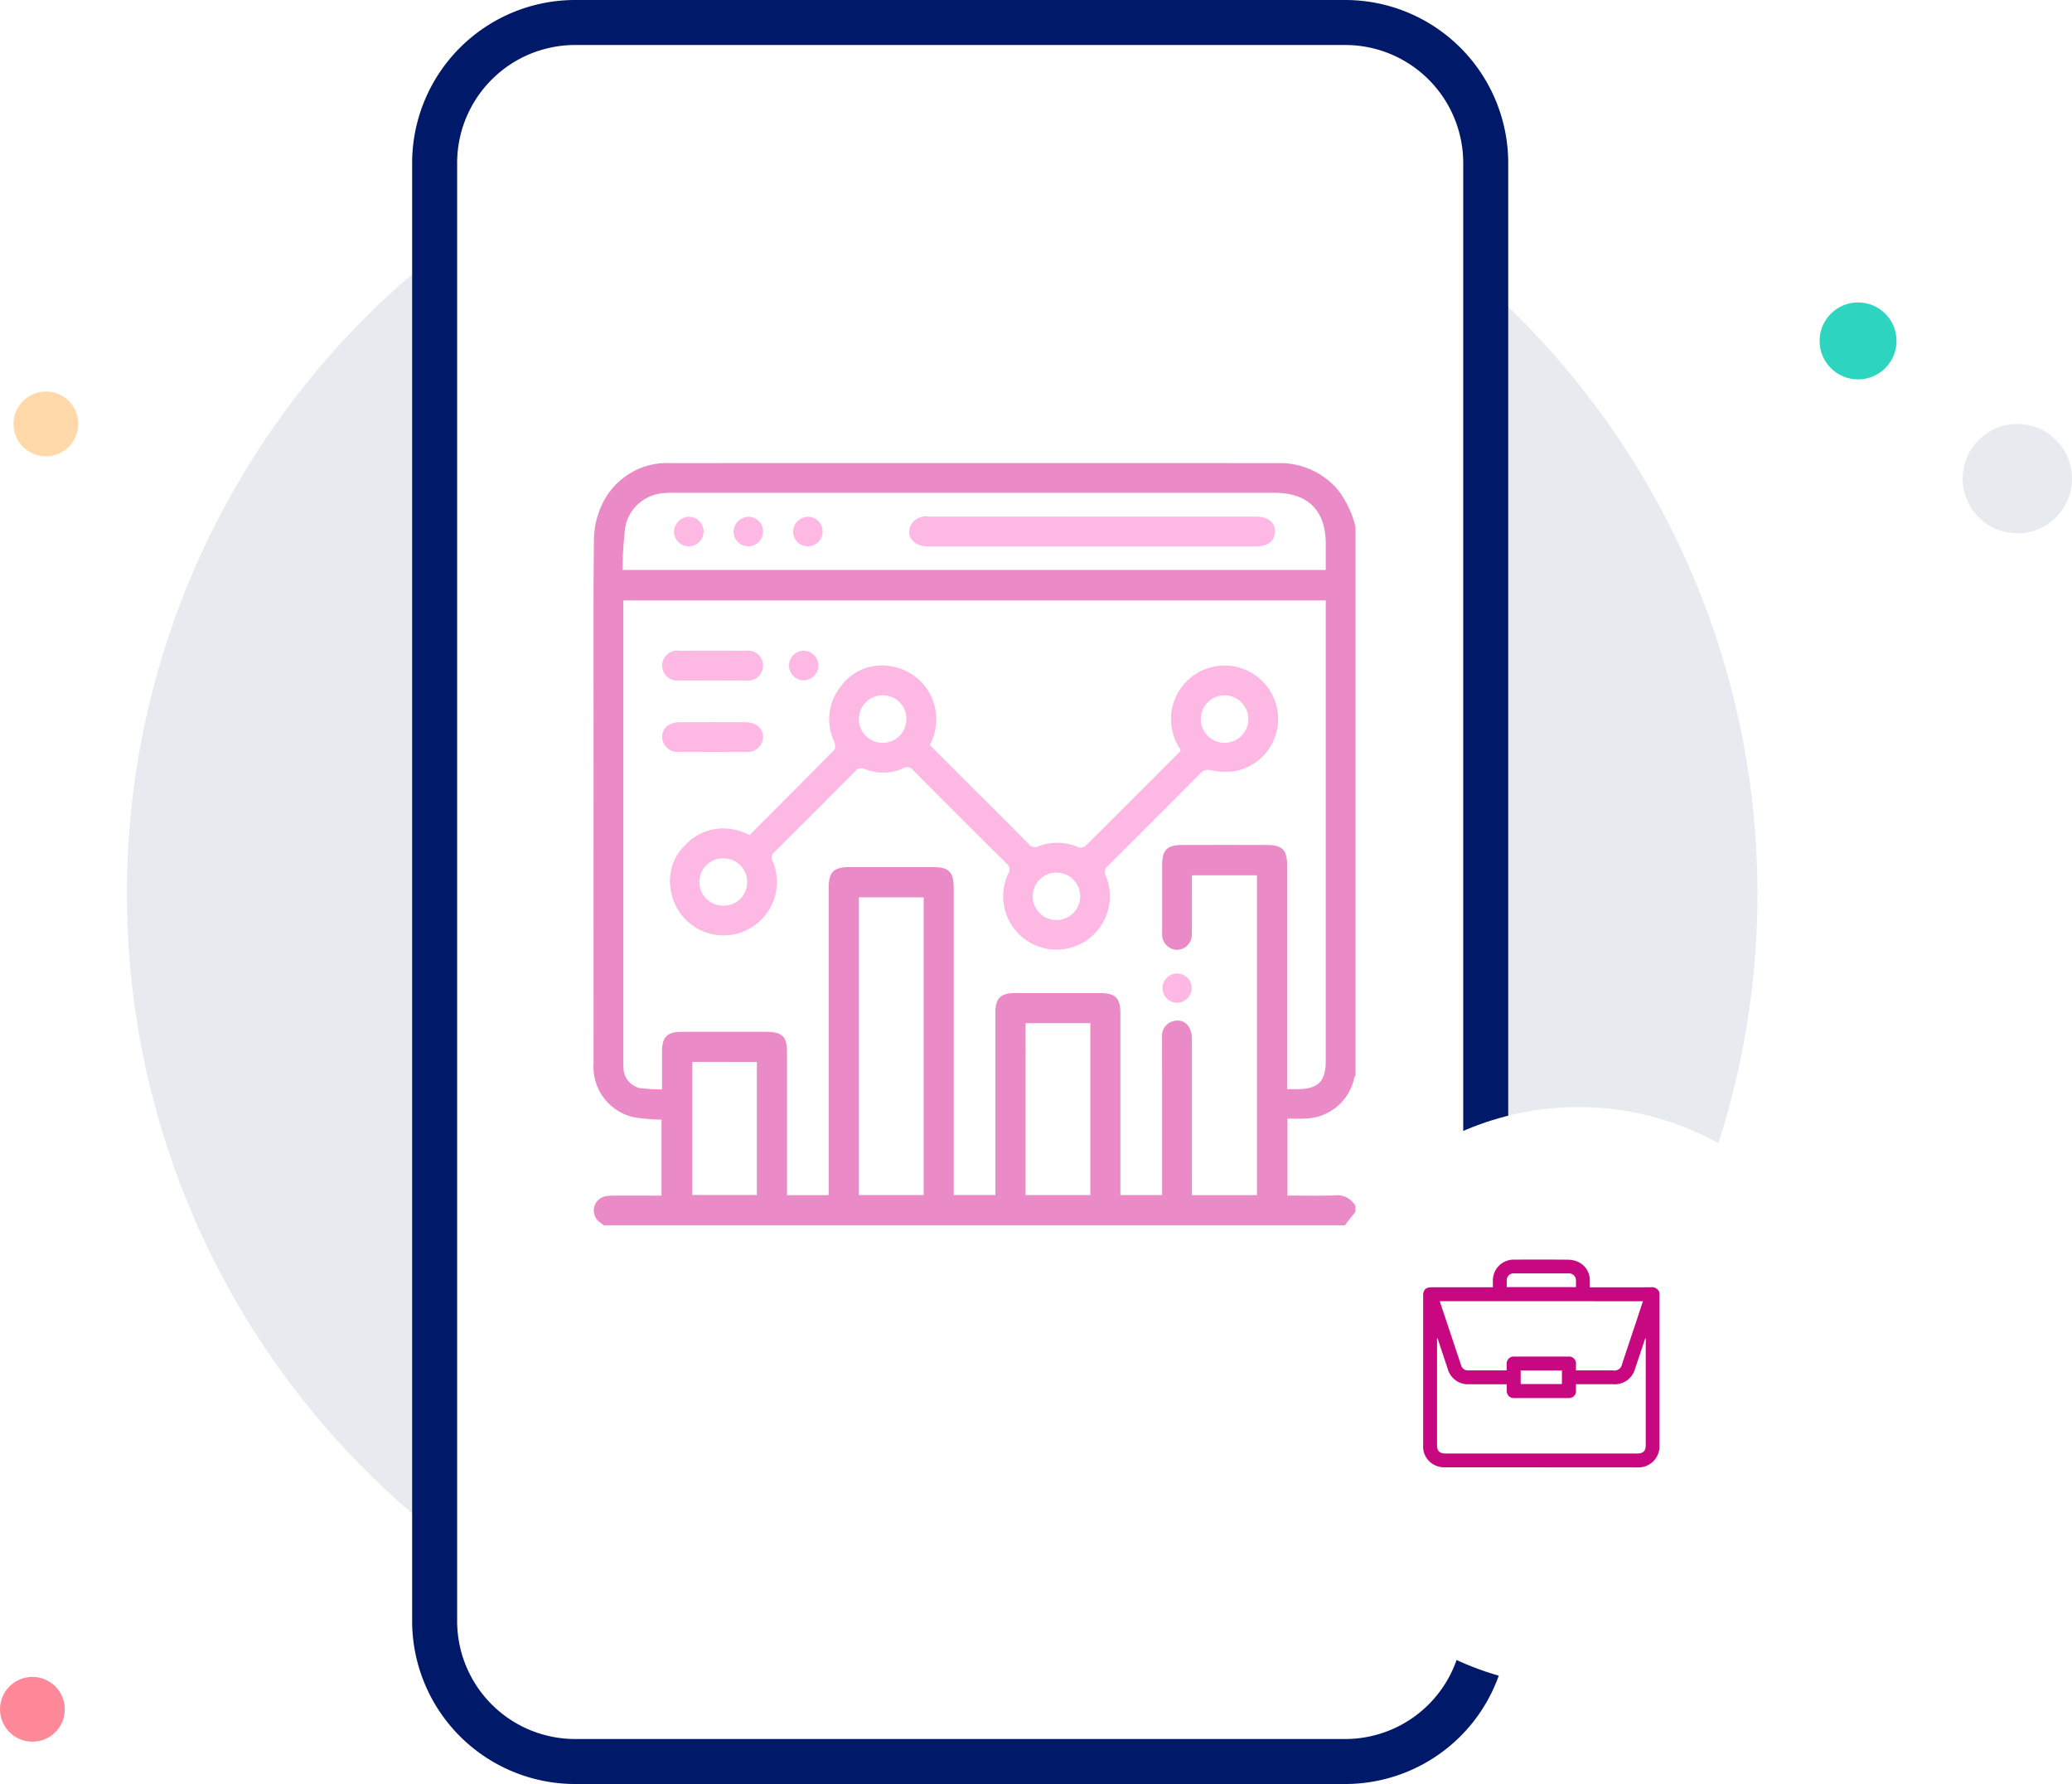 <svg xmlns="http://www.w3.org/2000/svg" xmlns:xlink="http://www.w3.org/1999/xlink" width="204.602" height="176.122" viewBox="0 0 204.602 176.122">
  <defs>
    <filter id="Ellipse_3316" x="119.75" y="101.8" width="72.226" height="72.227" filterUnits="userSpaceOnUse">
      <feOffset dx="4" dy="4" input="SourceAlpha"/>
      <feGaussianBlur stdDeviation="2.5" result="blur"/>
      <feFlood flood-opacity="0.149"/>
      <feComposite operator="in" in2="blur"/>
      <feComposite in="SourceGraphic"/>
    </filter>
  </defs>
  <g id="no_business" transform="translate(-85.199 -233.111)">
    <g id="Group_47437" data-name="Group 47437" transform="translate(-448.101 -220.629)">
      <g id="Group_47434" data-name="Group 47434" transform="translate(545.829 453.74)">
        <g id="Group_47433" data-name="Group 47433" transform="translate(0 7.731)">
          <circle id="Ellipse_3303" data-name="Ellipse 3303" cx="80.508" cy="80.508" r="80.508" fill="#e7eaef"/>
        </g>
        <rect id="Rectangle_11265" data-name="Rectangle 11265" width="103.79" height="171.679" rx="9.36" transform="translate(30.39 2.222)" fill="#fff"/>
        <path id="Path_64132" data-name="Path 64132" d="M652.929,629.862H576.864a16.1,16.1,0,0,1-16.084-16.084V469.824a16.1,16.1,0,0,1,16.084-16.084h76.065a16.1,16.1,0,0,1,16.084,16.084V613.779A16.1,16.1,0,0,1,652.929,629.862ZM576.864,458.183a11.654,11.654,0,0,0-11.641,11.641V613.779a11.654,11.654,0,0,0,11.641,11.641h76.065a11.654,11.654,0,0,0,11.641-11.641V469.824a11.654,11.654,0,0,0-11.641-11.641Z" transform="translate(-532.611 -453.74)" fill="#001968"/>
      </g>
      <circle id="Ellipse_3305" data-name="Ellipse 3305" cx="5.398" cy="5.398" r="5.398" transform="translate(727.106 495.594)" fill="#e7eaef"/>
      <circle id="Ellipse_3306" data-name="Ellipse 3306" cx="3.799" cy="3.799" r="3.799" transform="translate(712.977 483.597)" fill="#2dd4bf"/>
      <circle id="Ellipse_3307" data-name="Ellipse 3307" cx="3.199" cy="3.199" r="3.199" transform="translate(534.633 492.395)" fill="#ffd9a9"/>
      <circle id="Ellipse_3308" data-name="Ellipse 3308" cx="3.199" cy="3.199" r="3.199" transform="translate(533.3 619.288)" fill="#ff8999"/>
    </g>
    <g id="Group_61996" data-name="Group 61996" transform="translate(-251.948 -116.875)">
      <path id="Path_69952" data-name="Path 69952" d="M471,402.018v54.094a2.731,2.731,0,0,0-.138.327,5.047,5.047,0,0,1-4.77,3.968c-.6.049-1.2.007-1.817.007v7.6c1.571,0,3.108.035,4.643-.013A2.053,2.053,0,0,1,471,469.048v1.911H396.786c-.134-.1-.269-.2-.4-.3a1.435,1.435,0,0,1,.509-2.567,4.009,4.009,0,0,1,.874-.071c1.56-.006,3.121,0,4.7,0v-7.5a18.859,18.859,0,0,1-2.746-.241,5.079,5.079,0,0,1-3.962-5.3q-.007-16.094,0-32.188c0-6.492-.035-12.983.033-19.474a8.38,8.38,0,0,1,.741-3.393,7.091,7.091,0,0,1,6.9-4.218q29.94-.011,59.88,0c.245,0,.491-.008.734.013a7.522,7.522,0,0,1,5.177,2.583A9.647,9.647,0,0,1,471,402.018Zm-6.76,55.49h1.028c2.031,0,2.793-.764,2.793-2.792q0-22.306,0-44.612v-.846H398.7v.824q0,22.343,0,44.686c0,.245-.009.491.015.734a2.091,2.091,0,0,0,1.589,1.9,18.409,18.409,0,0,0,2.216.129c0-1.326,0-2.523,0-3.719,0-1.451.5-1.958,1.936-1.959q4.188,0,8.377,0c1.551,0,2.031.475,2.031,2.011q0,6.651,0,13.3v.808h4.115v-.916q0-14.7,0-29.4c0-1.584.475-2.065,2.055-2.067q4.078-.005,8.156,0c1.683,0,2.133.454,2.133,2.136q0,14.7,0,29.4v.835h4.115v-.938q0-8.526,0-17.051c0-1.438.507-1.941,1.952-1.942q4.189,0,8.377,0c1.539,0,2.014.479,2.014,2.028q0,8.562,0,17.125v.785H451.9V456.9c0-1.494-.008-2.989,0-4.483a1.485,1.485,0,0,1,1.1-1.619c1.054-.279,1.836.451,1.838,1.742q.008,7.313,0,14.626v.81h6.429V436.4h-6.429c0,.318,0,.584,0,.85,0,1.641.017,3.283-.008,4.924a1.488,1.488,0,0,1-1.487,1.582,1.513,1.513,0,0,1-1.441-1.559c-.008-.146,0-.294,0-.441q0-3.16,0-6.321c0-1.541.478-2.028,2.011-2.031q4.152-.007,8.3,0c1.55,0,2.029.481,2.03,2.012q0,10.547,0,21.094Zm3.821-51.252c0-.906,0-1.736,0-2.566,0-3.314-1.75-5.053-5.085-5.053h-59.2c-.343,0-.687,0-1.027.029a4.159,4.159,0,0,0-3.837,3.218,33.508,33.508,0,0,0-.283,4.371Zm-46.1,32.321v29.39h6.394v-29.39ZM444.813,451h-6.4V467.97h6.4Zm-39.306,3.819v13.137h6.377V454.823Z" fill="#ea8ac6"/>
      <path id="Path_69953" data-name="Path 69953" d="M444.681,521.074c2.809-2.816,5.6-5.6,8.358-8.414.135-.138.08-.57-.019-.811a5.163,5.163,0,0,1,.627-5.406,5,5,0,0,1,5.121-2,5.286,5.286,0,0,1,3.975,7.123c-.079.2-.172.4-.273.633l5.1,5.093c1.559,1.558,3.124,3.11,4.668,4.683a.768.768,0,0,0,.959.214,5.155,5.155,0,0,1,3.932.09.771.771,0,0,0,.681-.1q4.7-4.653,9.358-9.344c.031-.031.034-.089.066-.177a5.288,5.288,0,1,1,9.626-3.053,5.239,5.239,0,0,1-4.406,5.188,7.43,7.43,0,0,1-2.245-.109,1,1,0,0,0-1.026.3q-4.556,4.587-9.142,9.144a.769.769,0,0,0-.183,1.007,5.268,5.268,0,1,1-9.654-.236.725.725,0,0,0-.154-1q-4.617-4.578-9.2-9.193a.758.758,0,0,0-1.005-.222,4.8,4.8,0,0,1-3.783.083.782.782,0,0,0-.965.214q-3.984,4.016-8,8a.667.667,0,0,0-.146.883,5.268,5.268,0,1,1-9.979,3.261,5,5,0,0,1,1.509-5.025,5.129,5.129,0,0,1,5.378-1.159C444.11,520.825,444.354,520.942,444.681,521.074Zm46.958-13.789a2.347,2.347,0,1,0,2.28,2.39A2.359,2.359,0,0,0,491.639,507.285ZM477.317,527.17a2.345,2.345,0,1,0-2.364,2.305A2.356,2.356,0,0,0,477.317,527.17Zm-17.162-17.562a2.326,2.326,0,0,0-2.329-2.325,2.348,2.348,0,1,0,2.329,2.325Zm-15.727,16.139a2.322,2.322,0,0,0-2.287-2.367,2.337,2.337,0,1,0-.052,4.672A2.3,2.3,0,0,0,444.427,525.748Z" transform="translate(-33.504 -88.655)" fill="#fdb8e3"/>
      <path id="Path_69954" data-name="Path 69954" d="M437.568,499.253c-1.1,0-2.2.012-3.306,0a1.479,1.479,0,1,1,.013-2.932q3.306-.021,6.611,0a1.479,1.479,0,1,1-.013,2.931C439.772,499.264,438.67,499.253,437.568,499.253Z" transform="translate(-30.061 -82.092)" fill="#fdb8e3"/>
      <path id="Path_69955" data-name="Path 69955" d="M437.535,537.591c-1.077,0-2.155.009-3.232,0a1.53,1.53,0,0,1-1.715-1.43c-.026-.875.663-1.5,1.716-1.5q3.269-.019,6.538,0c1.053.006,1.742.63,1.715,1.5a1.53,1.53,0,0,1-1.716,1.429C439.739,537.6,438.637,537.591,437.535,537.591Z" transform="translate(-30.059 -113.374)" fill="#fdb8e3"/>
      <path id="Path_69956" data-name="Path 69956" d="M503.557,497.86a1.465,1.465,0,0,1-1.438,1.462,1.459,1.459,0,1,1-.006-2.918A1.463,1.463,0,0,1,503.557,497.86Z" transform="translate(-85.599 -82.172)" fill="#fdb8e3"/>
      <path id="Path_69957" data-name="Path 69957" d="M702.341,672.394a1.443,1.443,0,1,1,1.441-1.466A1.48,1.48,0,0,1,702.341,672.394Z" transform="translate(-248.956 -223.413)" fill="#fdb8e3"/>
      <path id="Path_69958" data-name="Path 69958" d="M583.225,424.436h15.719c.171,0,.343,0,.514,0,1.123.012,1.824.583,1.816,1.48s-.7,1.458-1.836,1.458q-16.233,0-32.467,0c-1.356,0-2.164-.987-1.682-2.046a1.636,1.636,0,0,1,1.7-.9c3.428.009,6.856,0,10.284,0Z" transform="translate(-138.221 -23.446)" fill="#fdb8e3"/>
      <path id="Path_69959" data-name="Path 69959" d="M440.429,424.519a1.458,1.458,0,1,1-1.45,1.465A1.518,1.518,0,0,1,440.429,424.519Z" transform="translate(-35.274 -23.517)" fill="#fdb8e3"/>
      <path id="Path_69960" data-name="Path 69960" d="M472.374,424.519a1.458,1.458,0,1,1-1.457,1.459A1.52,1.52,0,0,1,472.374,424.519Z" transform="translate(-61.334 -23.517)" fill="#fdb8e3"/>
      <path id="Path_69961" data-name="Path 69961" d="M504.278,424.517a1.458,1.458,0,1,1-1.425,1.49A1.513,1.513,0,0,1,504.278,424.517Z" transform="translate(-87.391 -23.515)" fill="#fdb8e3"/>
    </g>
    <g transform="matrix(1, 0, 0, 1, 85.2, 233.11)" filter="url(#Ellipse_3316)">
      <circle id="Ellipse_3316-2" data-name="Ellipse 3316" cx="28.613" cy="28.613" r="28.613" transform="translate(123.25 105.3)" fill="#fff"/>
    </g>
    <g id="Group_61994" data-name="Group 61994" transform="translate(-170.066 -63.012)">
      <path id="Path_69946" data-name="Path 69946" d="M419.139,423.753v15.41a.238.238,0,0,0-.029.062,2.078,2.078,0,0,1-2.128,1.765q-9.516-.009-19.033-.006a2.314,2.314,0,0,1-.608-.072,2.044,2.044,0,0,1-1.546-2.121q0-7.374,0-14.747c0-.592.249-.837.85-.837h6.035c0-.235,0-.432,0-.629a2.054,2.054,0,0,1,2.107-2.1c1.785-.009,3.571-.013,5.356.007a2.346,2.346,0,0,1,.942.211,1.982,1.982,0,0,1,1.168,1.882c.006.209,0,.418,0,.633h.31c1.9,0,3.8.007,5.7-.006A.784.784,0,0,1,419.139,423.753Zm-15.09,9.027h-3.7a2.07,2.07,0,0,1-2.134-1.54q-.461-1.381-.921-2.763c-.028-.083-.06-.164-.09-.245l-.036.007v.218q0,5.151,0,10.3c0,.624.24.86.872.86h18.871c.626,0,.865-.24.865-.868q0-5.139,0-10.279v-.234a.332.332,0,0,0-.1.161q-.476,1.424-.952,2.848a2.068,2.068,0,0,1-2.117,1.533h-3.719c0,.234,0,.438,0,.642a.681.681,0,0,1-.71.723q-2.712.006-5.424,0a.677.677,0,0,1-.7-.708C404.045,433.227,404.049,433.016,404.049,432.78Zm-6.607-8.2c.013.048.021.084.032.119q1.028,3.087,2.058,6.173a.7.7,0,0,0,.774.537q1.778,0,3.555,0c.058,0,.116-.009.187-.015,0-.21,0-.407,0-.6a.69.69,0,0,1,.756-.748q2.666,0,5.333,0a.69.69,0,0,1,.75.754c0,.2,0,.4,0,.613h3.657a.765.765,0,0,0,.9-.65q.723-2.169,1.447-4.338c.2-.61.4-1.22.611-1.841Zm6.606-1.39h6.838c0-.222,0-.433,0-.644a.686.686,0,0,0-.722-.711c-.25,0-.5,0-.751,0q-2.3,0-4.6,0a.693.693,0,0,0-.764.761C404.047,422.79,404.049,422.979,404.049,423.194Zm1.378,9.571H409.5v-1.341h-4.075Z" transform="translate(0 0)" fill="#c80880"/>
    </g>
  </g>
</svg>
